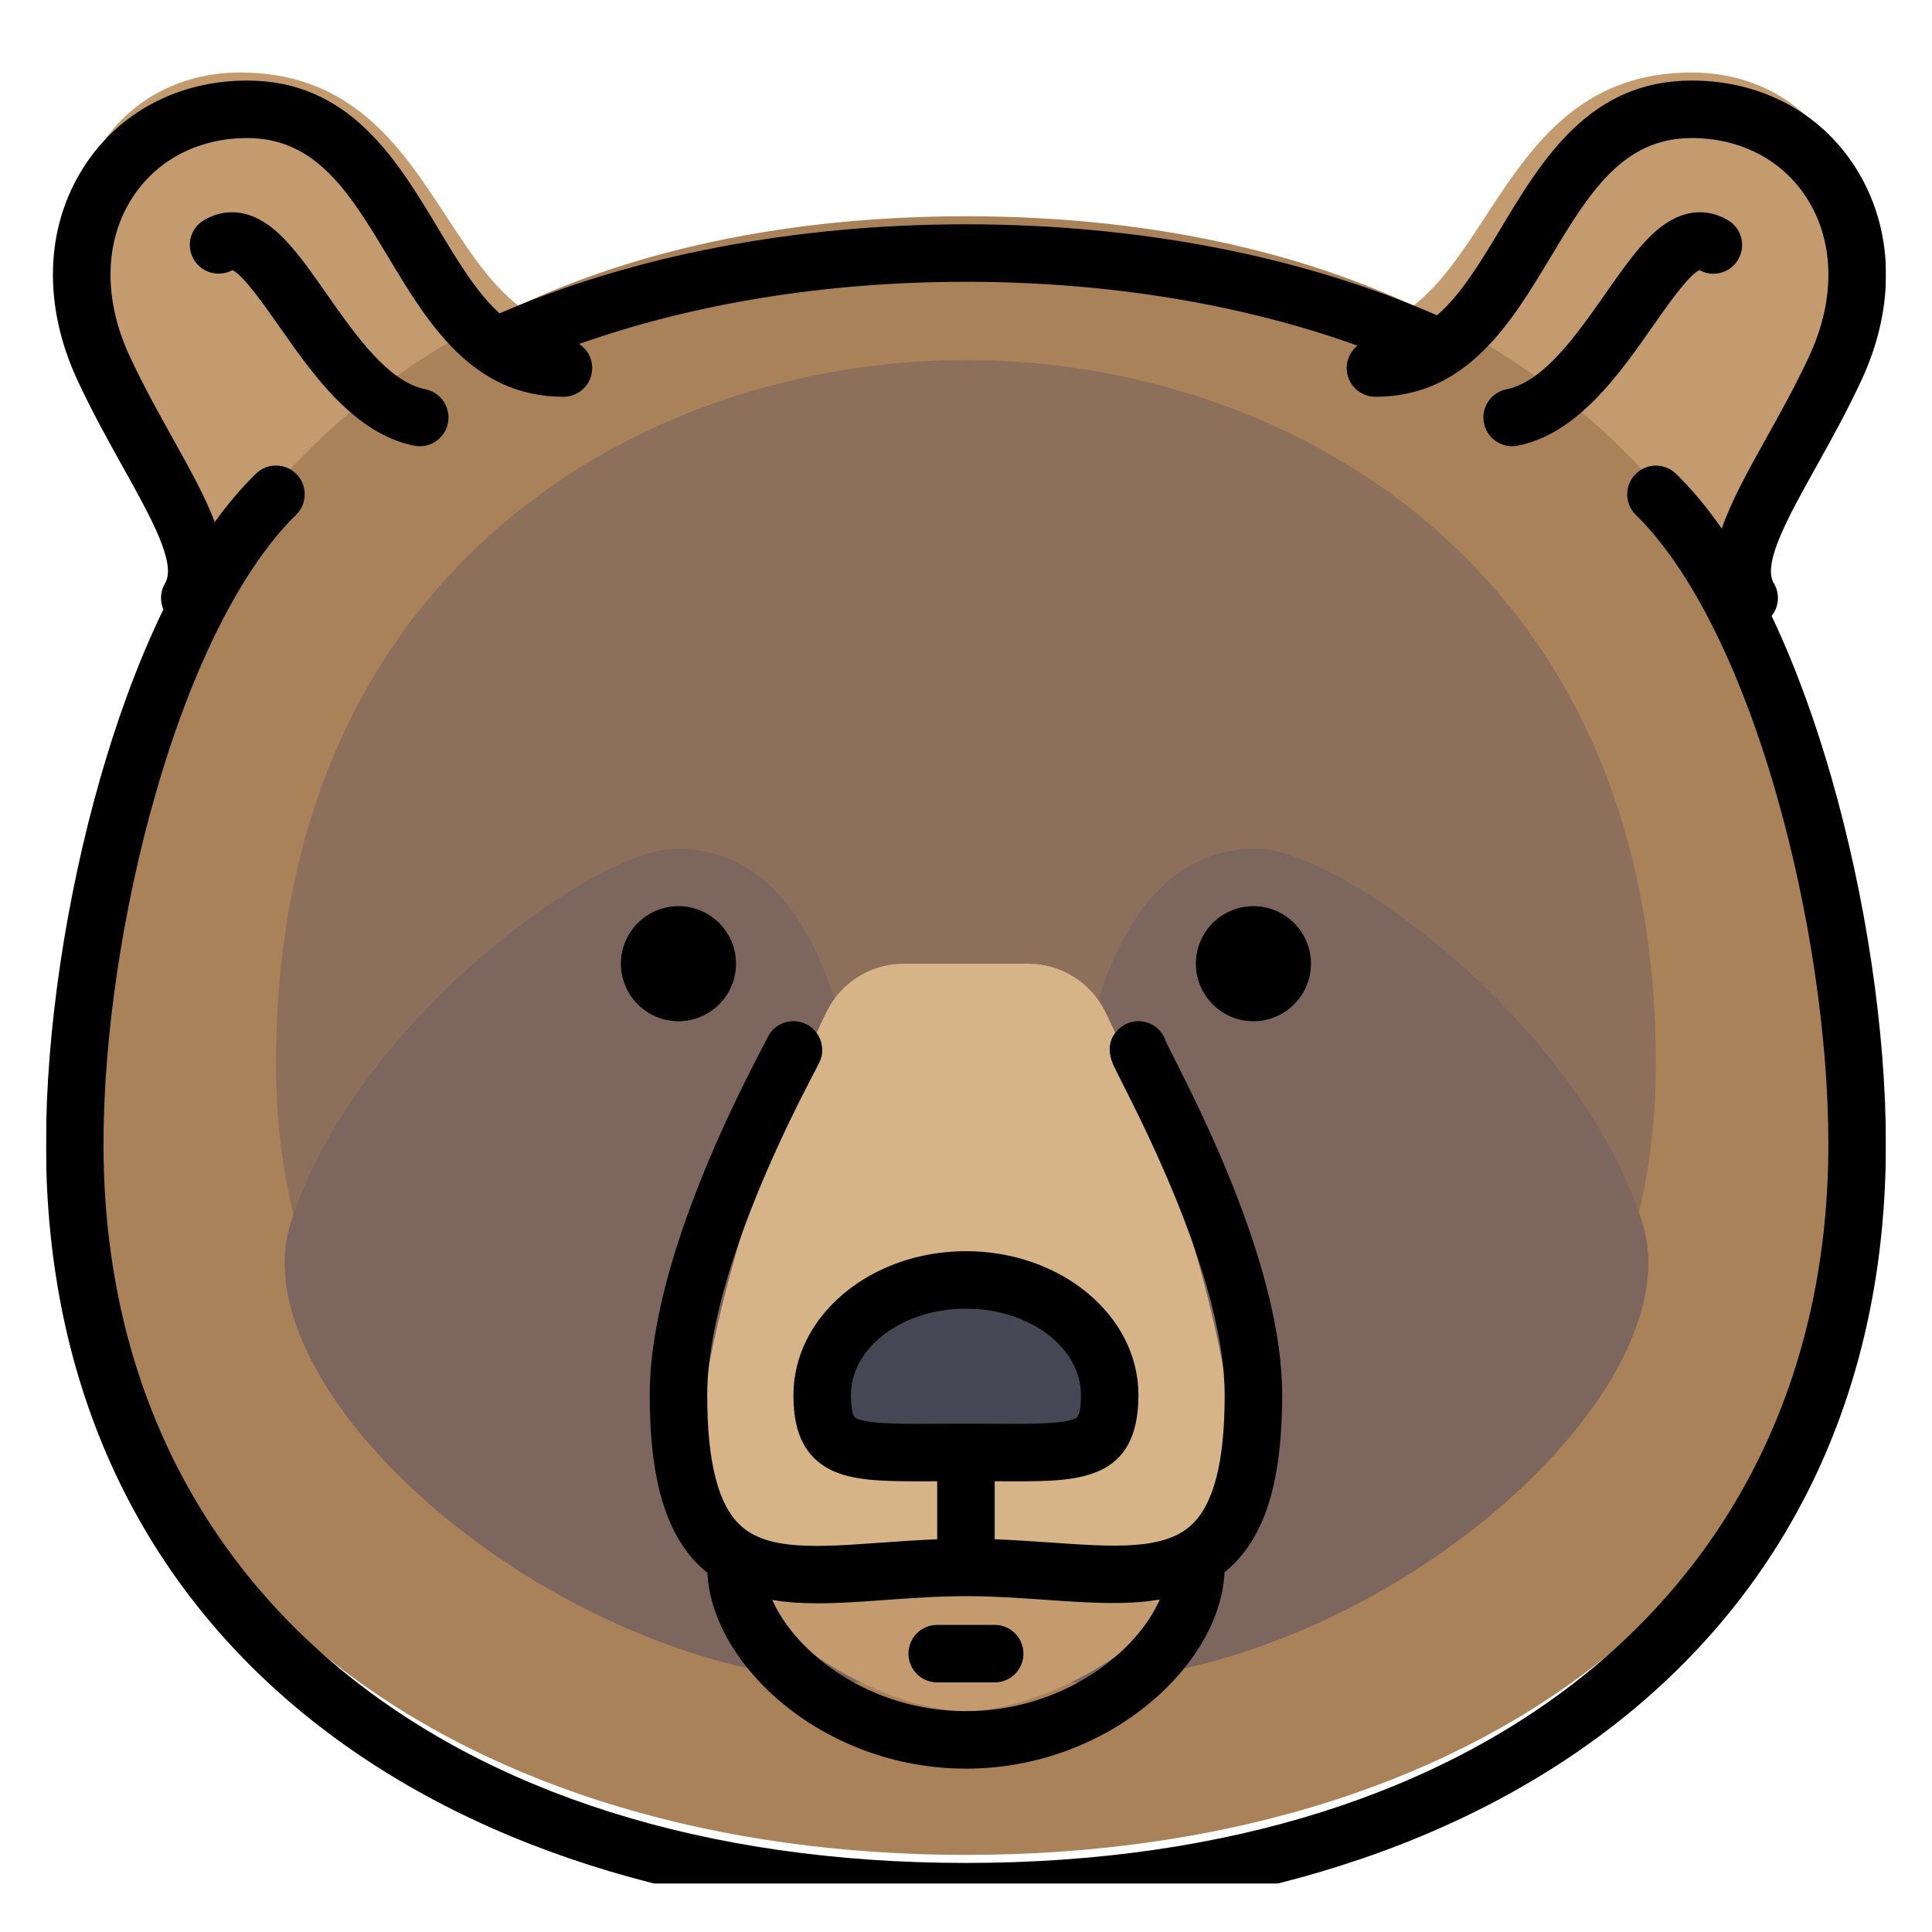 <svg width="112" height="112" viewBox="0 0 112 112" fill="none" xmlns="http://www.w3.org/2000/svg">
<g clip-path="url(#clip0)" filter="url(#filter0_d)">
<path d="M77.662 17.069C86.55 17.069 85.995 2.07 98.068 2.07C105.429 2.07 110.012 9.292 106.401 17.069C103.594 23.116 99.735 30.402 101.401 35.401L77.662 17.069Z" fill="#C39B6E"/>
<path d="M34.331 17.069C25.443 17.069 25.998 2.07 13.925 2.07C6.564 2.07 1.981 9.292 5.592 17.069C8.399 23.116 12.258 30.402 10.592 35.401L34.331 17.069Z" fill="#C39B6E"/>
<path d="M55.996 10.403C27.463 10.403 4.333 25.402 4.333 62.066C4.333 90.398 27.463 105.397 55.996 105.397C84.529 105.397 107.66 90.398 107.66 62.066C107.66 25.402 84.53 10.403 55.996 10.403Z" fill="#AA825A"/>
<path d="M55.996 18.736C37.588 18.736 15.999 30.577 15.999 59.523C15.999 81.889 33.906 93.731 55.996 93.731C78.087 93.731 95.994 81.889 95.994 59.523C95.994 30.577 74.405 18.736 55.996 18.736Z" fill="#8C705C"/>
<path d="M48.782 57.066C47.781 53.689 45.59 47.067 39.205 47.067C34.416 47.067 20.532 57.222 16.858 68.732C13.665 78.732 32.665 95.397 50.379 95.397C58.987 95.398 51.498 66.23 48.782 57.066Z" fill="#7C665D"/>
<path d="M63.278 57.066C64.279 53.689 66.47 47.067 72.855 47.067C77.644 47.067 91.528 57.222 95.203 68.732C98.395 78.732 79.395 95.397 61.682 95.397C53.074 95.398 60.562 66.23 63.278 57.066Z" fill="#7C665D"/>
<path d="M42.664 87.065C42.664 92.433 51.395 97.064 55.997 97.064C60.599 97.064 69.329 92.433 69.329 87.065H42.664Z" fill="#C39B6E"/>
<path d="M59.591 53.733H52.401C50.493 53.733 48.756 54.812 47.915 56.524C44.577 63.325 38.345 80.775 40.997 88.731C42.488 93.203 52.663 88.731 55.996 88.731C59.329 88.731 69.505 93.203 70.995 88.731C73.647 80.775 67.416 63.325 64.077 56.524C63.236 54.812 61.5 53.733 59.591 53.733Z" fill="#D7B487"/>
<path d="M39.331 57.067C41.172 57.067 42.664 55.575 42.664 53.734C42.664 51.893 41.172 50.401 39.331 50.401C37.49 50.401 35.998 51.893 35.998 53.734C35.998 55.575 37.49 57.067 39.331 57.067Z" fill="#464655"/>
<path d="M72.662 57.067C74.503 57.067 75.995 55.575 75.995 53.734C75.995 51.893 74.503 50.401 72.662 50.401C70.821 50.401 69.329 51.893 69.329 53.734C69.329 55.575 70.821 57.067 72.662 57.067Z" fill="#464655"/>
<path d="M55.996 83.107C60.771 83.107 64.642 80.682 64.642 77.691C64.642 74.7 60.771 72.275 55.996 72.275C51.222 72.275 47.351 74.7 47.351 77.691C47.351 80.682 51.222 83.107 55.996 83.107Z" fill="#464655"/>
<path d="M42.664 53.733C42.664 51.896 41.169 50.4 39.331 50.4C37.493 50.4 35.998 51.896 35.998 53.733C35.998 55.571 37.493 57.066 39.331 57.066C41.169 57.066 42.664 55.571 42.664 53.733Z" fill="black"/>
<path d="M72.662 50.4C70.824 50.4 69.329 51.896 69.329 53.733C69.329 55.571 70.824 57.066 72.662 57.066C74.5 57.066 75.995 55.571 75.995 53.733C75.995 51.896 74.5 50.4 72.662 50.4Z" fill="black"/>
<g filter="url(#filter1_d)">
<path d="M102.703 31.44C103.124 30.912 103.199 30.158 102.83 29.545C102.152 28.413 103.664 25.7 105.266 22.827C106.106 21.32 107.058 19.611 107.913 17.771C109.925 13.438 109.794 8.939 107.554 5.43C105.516 2.236 102.058 0.404 98.068 0.404C92.156 0.404 89.422 4.951 87.01 8.963C85.803 10.97 84.691 12.817 83.305 14.014C75.43 10.562 65.988 8.737 55.996 8.737C46.119 8.737 36.782 10.523 28.962 13.898C27.637 12.7 26.559 10.906 25.391 8.963C22.979 4.951 20.245 0.404 14.332 0.404C10.342 0.404 6.885 2.236 4.846 5.43C2.606 8.939 2.476 13.438 4.488 17.771C5.343 19.611 6.294 21.32 7.135 22.827C8.736 25.7 10.249 28.413 9.57 29.545C9.283 30.023 9.266 30.587 9.471 31.064C7.868 34.359 6.674 37.85 5.83 40.786C3.82 47.783 2.667 55.539 2.667 62.067C2.667 76.08 8.122 87.727 18.442 95.748C23.215 99.457 28.924 102.313 35.413 104.237C41.738 106.113 48.663 107.064 55.997 107.064C63.331 107.064 70.256 106.113 76.581 104.237C83.069 102.313 88.779 99.456 93.551 95.748C103.871 87.727 109.327 76.08 109.327 62.067C109.327 55.54 108.174 47.785 106.164 40.789C105.352 37.963 104.216 34.624 102.703 31.44ZM55.996 103.731C25.625 103.731 6 87.376 6 62.067C6 55.838 7.105 48.417 9.033 41.707C11.141 34.371 14.028 28.644 17.163 25.58C17.822 24.937 17.834 23.882 17.19 23.224C16.547 22.565 15.492 22.553 14.834 23.197C13.981 24.03 13.188 24.974 12.45 25.996C11.884 24.502 10.993 22.904 10.046 21.204C9.194 19.676 8.314 18.096 7.511 16.368C5.988 13.087 6.04 9.754 7.656 7.223C9.07 5.008 11.503 3.737 14.332 3.737C18.36 3.737 20.294 6.955 22.534 10.681C24.804 14.456 27.377 18.736 32.665 18.736C33.585 18.736 34.331 17.99 34.331 17.07C34.331 16.484 34.029 15.971 33.573 15.673C40.26 13.312 47.927 12.07 55.996 12.07C64.175 12.07 71.943 13.345 78.694 15.77C78.313 16.075 78.069 16.544 78.069 17.07C78.069 17.99 78.815 18.736 79.736 18.736C85.023 18.736 87.596 14.457 89.866 10.681C92.106 6.955 94.041 3.737 98.068 3.737C100.897 3.737 103.33 5.008 104.744 7.223C106.36 9.754 106.412 13.086 104.889 16.367C104.086 18.095 103.206 19.675 102.354 21.204C101.325 23.049 100.364 24.776 99.812 26.378C99 25.211 98.119 24.135 97.162 23.2C96.504 22.557 95.449 22.569 94.806 23.227C94.162 23.885 94.174 24.94 94.832 25.584C97.966 28.648 100.853 34.374 102.96 41.709C104.887 48.418 105.993 55.838 105.993 62.066C105.993 87.376 86.368 103.731 55.996 103.731Z" fill="black"/>
</g>
<path d="M98.516 13.526C99.295 13.96 100.283 13.704 100.75 12.936C101.229 12.15 100.98 11.125 100.193 10.646C99.396 10.161 97.769 9.614 95.834 11.405C94.904 12.267 94.018 13.534 93.079 14.875C91.397 17.279 89.489 20.004 87.334 20.434C86.431 20.615 85.846 21.493 86.026 22.395C86.185 23.188 86.881 23.736 87.659 23.736C87.767 23.736 87.877 23.725 87.987 23.703C91.454 23.01 93.869 19.559 95.81 16.786C96.647 15.589 97.896 13.805 98.516 13.526Z" fill="black"/>
<path d="M24.659 20.435C22.503 20.004 20.596 17.279 18.914 14.875C17.975 13.534 17.088 12.267 16.159 11.406C14.223 9.614 12.597 10.161 11.799 10.646C11.013 11.125 10.77 12.147 11.248 12.932C11.713 13.696 12.7 13.95 13.476 13.526C14.097 13.806 15.345 15.589 16.183 16.786C18.123 19.559 20.539 23.01 24.005 23.703C24.115 23.725 24.225 23.736 24.334 23.736C25.112 23.736 25.808 23.188 25.966 22.396C26.147 21.493 25.561 20.615 24.659 20.435Z" fill="black"/>
<path d="M67.597 58.271C67.522 58.009 67.381 57.761 67.174 57.554C66.523 56.904 65.468 56.904 64.817 57.555C63.964 58.408 64.457 59.433 64.62 59.77C64.716 59.969 64.861 60.257 65.045 60.62C66.517 63.528 70.996 72.378 70.996 78.732C70.996 82.595 70.368 85.059 69.076 86.263C67.481 87.75 64.564 87.545 60.87 87.286C59.831 87.213 58.764 87.142 57.662 87.1C57.662 87.088 57.663 87.076 57.663 87.064V83.737C58.04 83.739 58.4 83.74 58.739 83.74C62.471 83.74 65.996 83.74 65.996 78.732C65.996 74.137 61.511 70.399 55.997 70.399C50.483 70.399 45.998 74.137 45.998 78.732C45.998 80.116 46.215 82.068 48.097 83.043C49.346 83.69 51.023 83.74 53.255 83.74C53.594 83.74 53.954 83.739 54.33 83.737V87.065C54.33 87.077 54.332 87.089 54.332 87.101C53.212 87.144 52.129 87.219 51.072 87.296C47.403 87.561 44.505 87.771 42.92 86.295C41.627 85.093 40.998 82.619 40.998 78.732C40.998 74.281 43.211 67.624 47.229 59.987C47.555 59.369 47.664 59.16 47.664 58.733C47.664 57.812 46.918 57.066 45.998 57.066C45.303 57.066 44.707 57.492 44.457 58.096C44.422 58.167 44.361 58.281 44.28 58.435C39.952 66.66 37.665 73.678 37.665 78.732C37.665 83.663 38.613 86.842 40.649 88.736C40.767 88.845 40.887 88.949 41.01 89.048C41.258 94.369 47.714 100.397 55.997 100.397C64.297 100.397 70.762 94.343 70.985 89.014C71.109 88.915 71.231 88.811 71.349 88.701C73.382 86.805 74.329 83.638 74.329 78.732C74.329 71.582 69.745 62.525 68.019 59.115C67.85 58.781 67.676 58.438 67.597 58.271ZM67.178 59.907C67.317 59.767 67.427 59.609 67.506 59.44C67.43 59.602 67.324 59.761 67.178 59.907ZM49.63 80.084C49.556 80.045 49.33 79.929 49.33 78.732C49.33 75.975 52.321 73.732 55.996 73.732C59.672 73.732 62.663 75.975 62.663 78.732C62.663 79.928 62.437 80.045 62.363 80.084C61.738 80.407 59.86 80.407 58.738 80.407C58.362 80.407 57.963 80.405 57.54 80.403C57.057 80.401 56.543 80.399 55.996 80.399C55.45 80.399 54.935 80.401 54.452 80.403C54.029 80.405 53.63 80.407 53.254 80.407C52.133 80.407 50.254 80.407 49.63 80.084ZM55.996 97.064C50.423 97.064 46.12 93.688 44.774 90.623C45.612 90.759 46.493 90.812 47.407 90.812C48.661 90.812 49.975 90.717 51.312 90.62C52.824 90.511 54.386 90.398 55.996 90.398C57.591 90.398 59.139 90.506 60.637 90.611C62.968 90.775 65.227 90.933 67.229 90.599C65.894 93.671 61.584 97.064 55.996 97.064Z" fill="black"/>
<path d="M57.663 92.064H54.33C53.41 92.064 52.663 92.811 52.663 93.731C52.663 94.651 53.41 95.397 54.33 95.397H57.663C58.584 95.397 59.33 94.651 59.33 93.731C59.33 92.811 58.584 92.064 57.663 92.064Z" fill="black"/>
</g>
<defs>
<filter id="filter0_d" x="0.533" y="0.4" width="110.933" height="110.933" filterUnits="userSpaceOnUse" color-interpolation-filters="sRGB">
<feFlood flood-opacity="0" result="BackgroundImageFix"/>
<feColorMatrix in="SourceAlpha" type="matrix" values="0 0 0 0 0 0 0 0 0 0 0 0 0 0 0 0 0 0 127 0"/>
<feOffset dy="2.133"/>
<feGaussianBlur stdDeviation="1.067"/>
<feColorMatrix type="matrix" values="0 0 0 0 0 0 0 0 0 0 0 0 0 0 0 0 0 0 0.25 0"/>
<feBlend mode="normal" in2="BackgroundImageFix" result="effect1_dropShadow"/>
<feBlend mode="normal" in="SourceGraphic" in2="effect1_dropShadow" result="shape"/>
</filter>
<filter id="filter1_d" x="0.533" y="0.404" width="110.933" height="110.926" filterUnits="userSpaceOnUse" color-interpolation-filters="sRGB">
<feFlood flood-opacity="0" result="BackgroundImageFix"/>
<feColorMatrix in="SourceAlpha" type="matrix" values="0 0 0 0 0 0 0 0 0 0 0 0 0 0 0 0 0 0 127 0"/>
<feOffset dy="2.133"/>
<feGaussianBlur stdDeviation="1.067"/>
<feColorMatrix type="matrix" values="0 0 0 0 0 0 0 0 0 0 0 0 0 0 0 0 0 0 0.25 0"/>
<feBlend mode="normal" in2="BackgroundImageFix" result="effect1_dropShadow"/>
<feBlend mode="normal" in="SourceGraphic" in2="effect1_dropShadow" result="shape"/>
</filter>
<clipPath id="clip0">
<rect width="106.667" height="106.667" fill="white" transform="translate(2.667 0.4)"/>
</clipPath>
</defs>
</svg>
